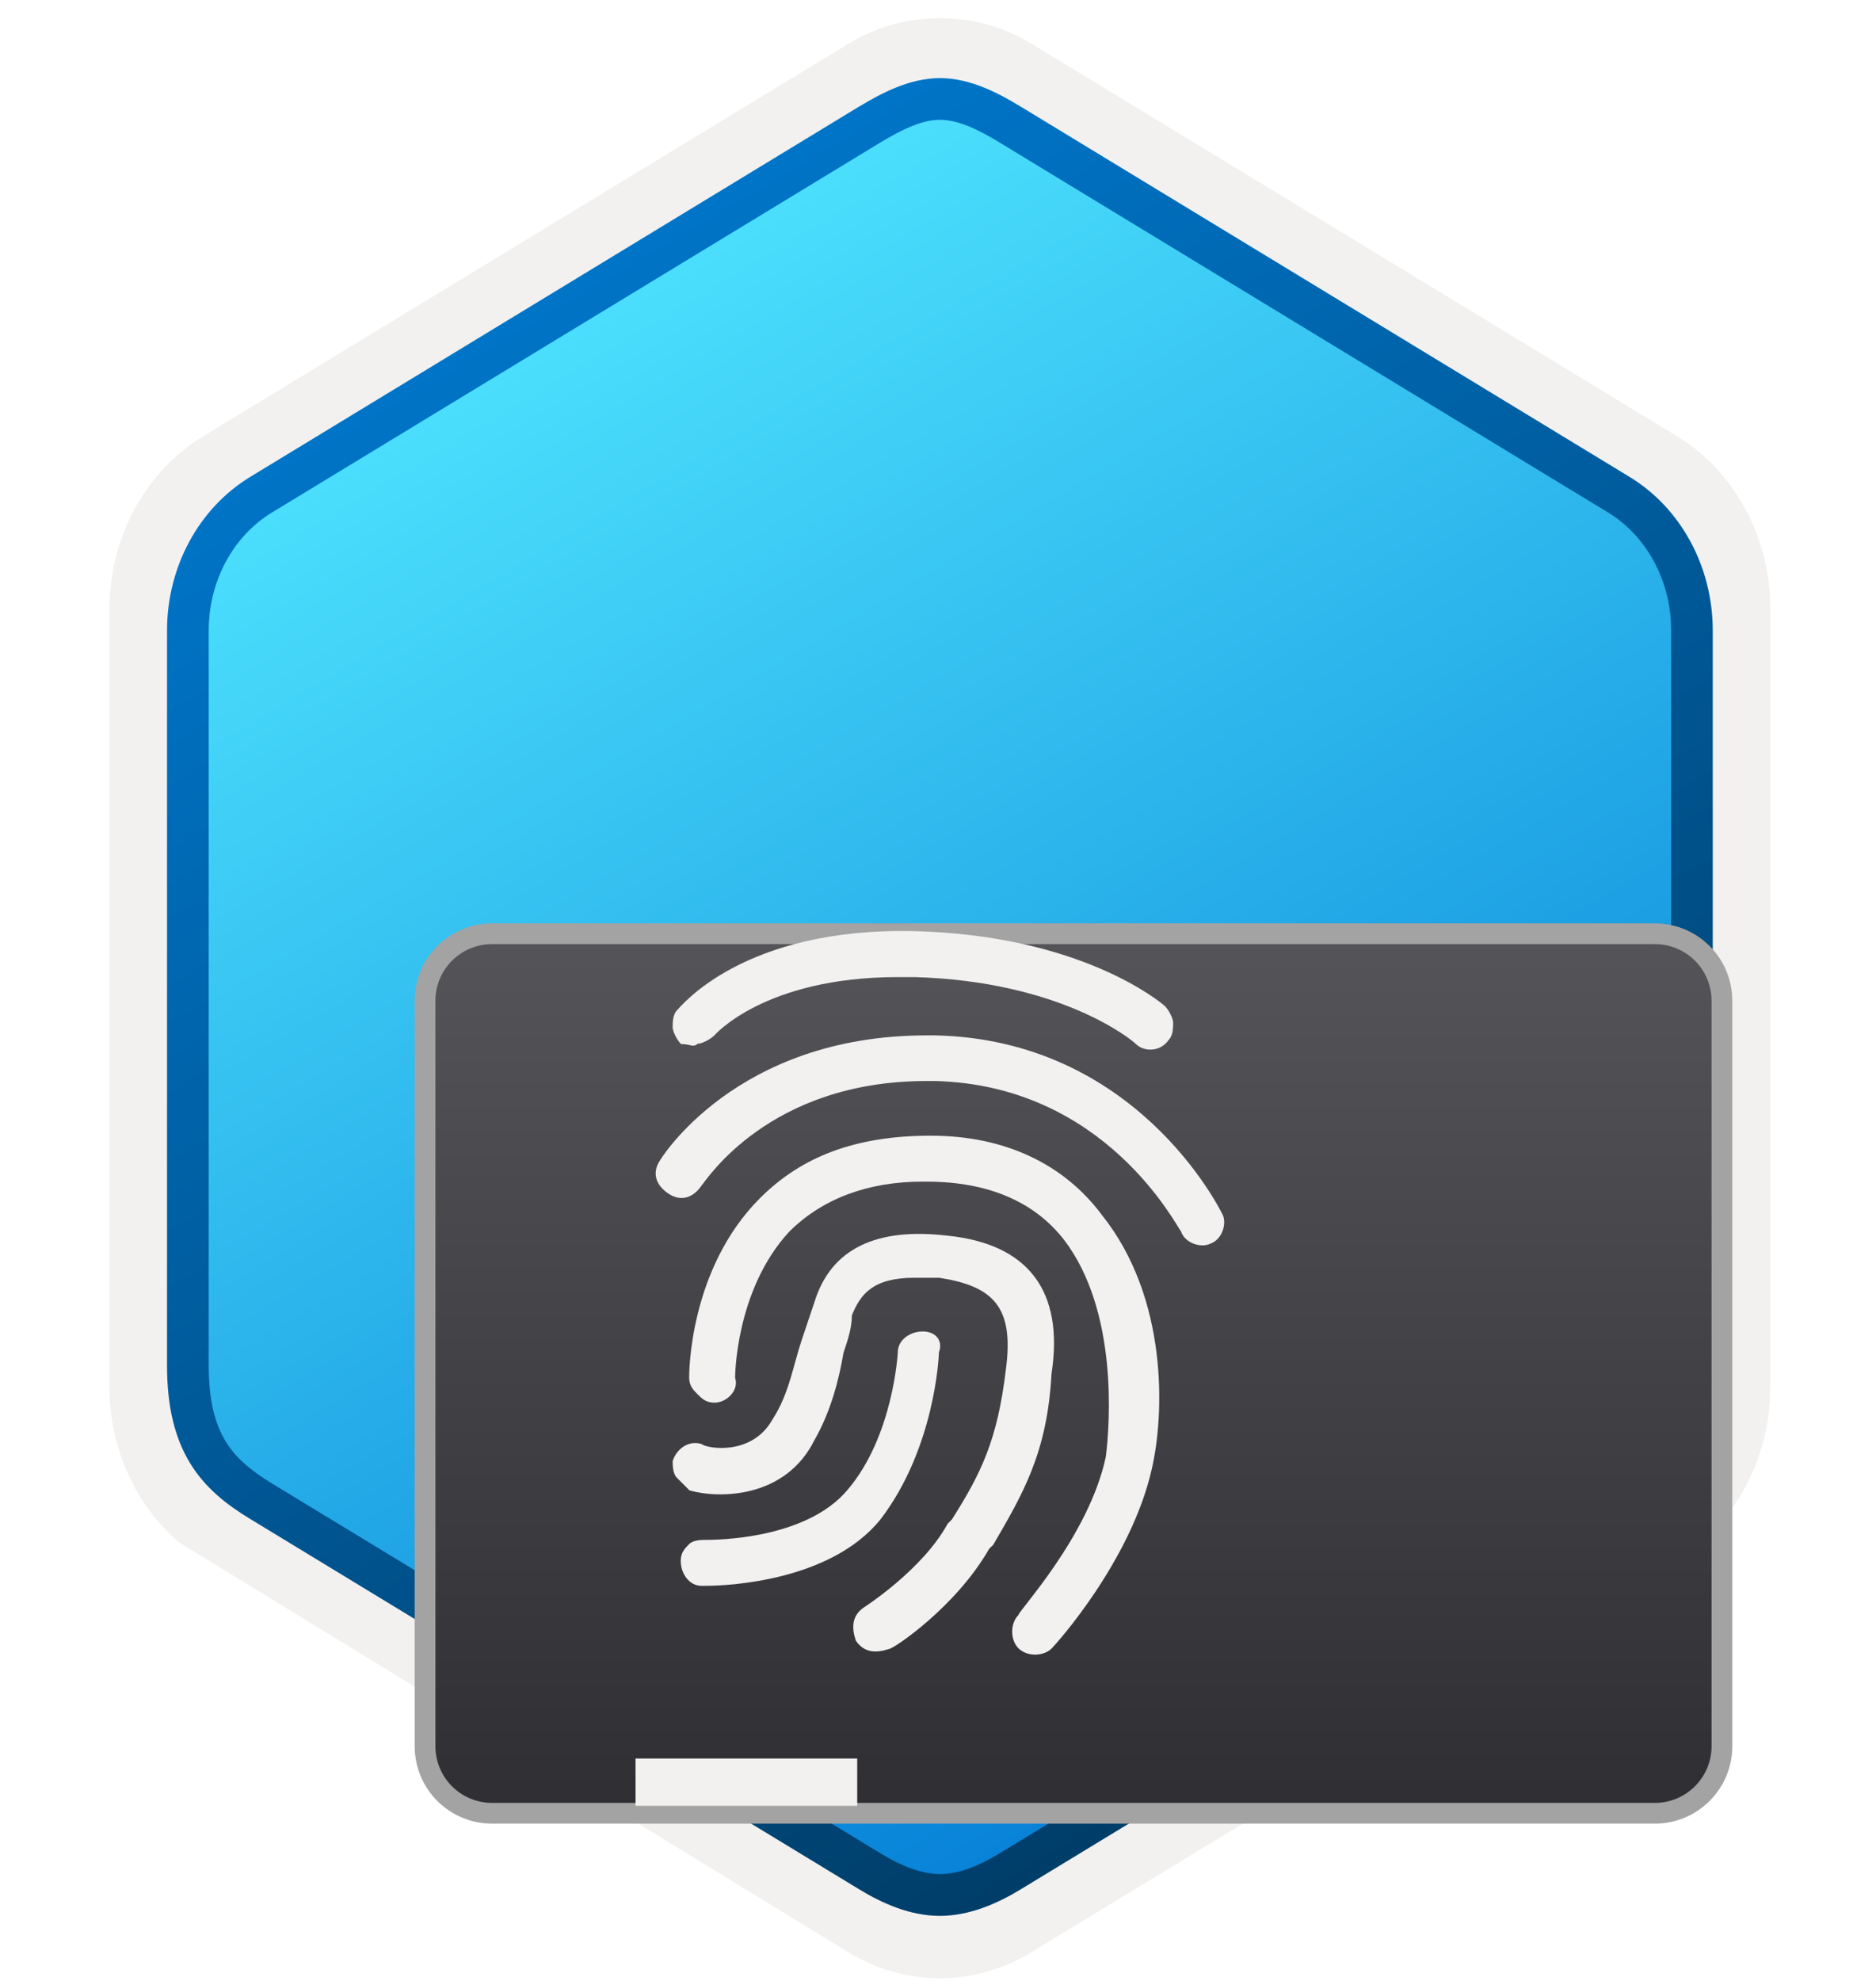 <svg width="180" height="190" viewBox="0 0 180 190" fill="none" xmlns="http://www.w3.org/2000/svg">
<g clip-path="url(#clip0_2042_387)">
<path d="M90.186 189.742C93.246 189.742 96.256 188.892 98.916 187.272L160.886 149.612C166.426 146.242 169.856 139.912 169.856 133.072V58.362C169.856 51.542 166.426 45.202 160.886 41.822L98.916 4.162C93.586 0.922 86.766 0.942 81.466 4.162L19.496 41.842C13.956 45.212 10.506 51.542 10.506 58.382V133.082C10.506 138.842 12.956 144.262 17.056 147.832V147.862L81.466 187.292C84.106 188.892 87.126 189.742 90.186 189.742ZM90.836 8.692C92.786 8.692 95.266 9.902 96.976 10.952L157.736 48.142C161.486 50.422 163.606 57.022 163.606 61.772L162.976 133.072C162.976 137.822 159.776 142.092 156.026 144.372L95.626 180.752C92.196 182.842 89.406 182.842 85.966 180.752L24.756 144.282C21.006 142.002 17.986 137.802 17.986 133.072V59.432C17.986 54.692 20.716 49.802 24.486 47.512L85.066 10.952C86.766 9.912 88.886 8.692 90.836 8.692Z" fill="#F2F1F0"/>
<path fill-rule="evenodd" clip-rule="evenodd" d="M98.086 12.272C95.636 10.772 92.916 10.022 90.186 10.022C87.456 10.022 84.736 10.782 82.286 12.272L26.156 46.602C21.136 49.672 18.026 55.422 18.026 61.672V129.772C18.026 136.002 21.126 141.772 26.156 144.842L82.286 179.172C84.736 180.672 87.456 181.422 90.186 181.422C92.916 181.422 95.636 180.682 98.086 179.172L154.216 144.842C159.236 141.772 162.346 136.002 162.346 129.772V61.672C162.346 55.442 159.246 49.692 154.216 46.602L98.086 12.272Z" fill="url(#paint0_linear_2042_387)"/>
<path fill-rule="evenodd" clip-rule="evenodd" d="M90.186 11.492C91.866 11.492 93.756 12.362 95.816 13.612L154.286 49.152C157.936 51.372 160.346 55.642 160.346 60.472V130.952C160.346 135.772 157.936 140.052 154.286 142.272L95.826 177.812C93.866 179.002 91.946 179.752 90.196 179.752C88.446 179.752 86.526 179.002 84.566 177.812L26.086 142.282C24.076 141.052 22.626 139.852 21.646 138.242C20.666 136.642 20.026 134.422 20.026 130.962V60.482C20.026 55.652 22.436 51.382 26.086 49.162L84.546 13.622C86.636 12.372 88.496 11.492 90.186 11.492ZM97.896 181.242L156.356 145.702C161.276 142.712 164.336 137.092 164.336 130.962V60.482C164.336 54.352 161.276 48.732 156.356 45.742L97.896 10.202C95.786 8.922 93.076 7.492 90.186 7.492C87.286 7.492 84.576 8.932 82.486 10.192H82.476L24.006 45.742C19.086 48.732 16.026 54.352 16.026 60.482V130.962C16.026 134.922 16.766 137.912 18.226 140.322C19.686 142.722 21.746 144.322 24.006 145.692L82.466 181.232C84.686 182.582 87.356 183.762 90.176 183.762C92.996 183.762 95.676 182.592 97.896 181.242Z" fill="url(#paint1_linear_2042_387)"/>
<g filter="url(#filter0_dddd_2042_387)">
<path d="M34.229 53.556H145.771C149.333 53.556 152.218 56.421 152.218 60.002V131.472C152.218 135.034 149.333 137.919 145.771 137.919H34.229C30.668 137.919 27.783 135.054 27.783 131.472V59.983C27.783 56.421 30.668 53.556 34.229 53.556Z" fill="url(#paint2_linear_2042_387)"/>
<path fill-rule="evenodd" clip-rule="evenodd" d="M34.23 54.554C31.213 54.554 28.778 56.978 28.778 59.986V131.476C28.778 134.506 31.215 136.927 34.23 136.927H145.772C148.784 136.927 151.223 134.488 151.223 131.476V60.006C151.223 56.976 148.786 54.554 145.772 54.554H34.23ZM26.788 59.986C26.788 55.871 30.123 52.565 34.23 52.565H145.772C149.881 52.565 153.213 55.873 153.213 60.006V131.476C153.213 135.587 149.883 138.917 145.772 138.917H34.23C30.12 138.917 26.788 135.609 26.788 131.476V59.986Z" fill="#A3A3A3"/>
<path d="M69.249 132.667H47.979V137.203H69.249V132.667Z" fill="#F2F1F0"/>
</g>
<g filter="url(#filter1_dddd_2042_387)">
<path d="M88.535 98.707C87.324 98.707 86.144 99.514 86.144 100.694C86.144 100.694 85.741 108.702 81.333 113.886C77.329 118.697 68.545 118.697 67.738 118.697C67.334 118.697 66.527 118.697 66.124 119.101C65.72 119.504 65.316 119.908 65.316 120.715C65.316 121.925 66.124 123.105 67.303 123.105H67.707C69.693 123.105 79.688 122.701 84.499 116.71C89.683 109.913 90.087 101.128 90.087 100.725C90.521 99.514 89.714 98.707 88.535 98.707Z" fill="#F2F1F0"/>
<path d="M90.926 89.522C84.129 88.715 79.721 90.732 78.138 95.916C77.734 97.126 77.331 98.306 76.927 99.517C76.12 101.907 75.716 104.7 74.133 107.121C72.147 110.722 67.739 109.915 67.336 109.512C66.125 109.108 64.945 109.915 64.542 111.126C64.542 111.529 64.542 112.336 64.945 112.74C65.349 113.143 65.753 113.547 66.156 113.95C68.95 114.757 75.344 114.757 78.138 109.139C79.752 106.345 80.528 103.148 80.931 100.758C81.335 99.548 81.738 98.368 81.738 97.157C82.545 95.171 83.725 93.557 87.729 93.557C88.536 93.557 89.343 93.557 90.119 93.557C95.303 94.364 97.321 96.35 96.514 102.341C95.707 109.139 94.124 112.336 91.33 116.744L90.926 117.147C88.536 121.555 82.918 125.156 82.918 125.156C81.707 125.963 81.707 127.142 82.111 128.353C82.918 129.564 84.097 129.564 85.308 129.16C85.712 129.16 91.702 125.156 94.9 119.569L95.303 119.165C98.097 114.354 100.487 110.381 100.89 102.776C102.132 94.705 98.531 90.298 90.926 89.522Z" fill="#F2F1F0"/>
<path d="M89.31 79.93C89.31 79.93 88.938 79.93 89.31 79.93C82.109 79.93 76.925 81.916 72.921 85.921C66.123 92.718 66.123 102.713 66.123 103.117C66.123 103.924 66.527 104.327 66.93 104.731C67.334 105.134 67.737 105.538 68.544 105.538C69.755 105.538 70.934 104.327 70.531 103.148C70.531 103.148 70.531 94.767 75.715 89.149C78.912 85.951 83.319 84.337 88.503 84.337H88.907C94.897 84.337 99.305 86.324 102.099 89.925C107.283 96.722 106.507 107.525 106.103 110.722C104.489 118.327 97.722 125.497 97.722 125.9C96.915 126.708 96.915 128.291 97.722 129.098C98.529 129.905 100.112 129.905 100.919 129.098C101.323 128.694 108.524 120.717 110.511 111.901C111.721 106.718 112.125 95.512 105.7 87.504C102.13 82.723 96.512 79.93 89.31 79.93Z" fill="#F2F1F0"/>
<path d="M89.714 70.309C89.311 70.309 89.311 70.309 88.907 70.309C70.531 70.309 63.33 82.29 63.33 82.29C62.523 83.501 62.926 84.68 64.137 85.487C65.348 86.294 66.527 85.891 67.334 84.68C67.738 84.277 73.729 74.685 88.907 74.685C89.311 74.685 89.311 74.685 89.714 74.685C106.104 75.089 112.901 88.684 113.305 89.088C113.709 90.299 115.292 90.702 116.099 90.299C117.309 89.895 117.713 88.312 117.309 87.505C116.906 86.698 108.897 70.712 89.714 70.309Z" fill="#F2F1F0"/>
<path d="M66.932 71.112C67.336 71.112 68.143 70.709 68.546 70.305C68.546 70.305 73.358 64.718 86.146 64.718C86.55 64.718 87.357 64.718 87.76 64.718C101.759 65.121 108.557 70.709 108.961 71.112C109.768 71.919 111.351 71.919 112.158 70.709C112.561 70.305 112.561 69.498 112.561 69.095C112.561 68.691 112.158 67.884 111.754 67.481C111.32 67.108 103.715 60.714 87.729 60.31C71.34 59.938 65.349 67.511 64.945 67.915C64.542 68.319 64.542 69.126 64.542 69.529C64.542 69.933 64.945 70.74 65.349 71.143C66.156 71.112 66.529 71.516 66.932 71.112Z" fill="#F2F1F0"/>
</g>
</g>
<defs>
<filter id="filter0_dddd_2042_387" x="23.788" y="50.565" width="144.425" height="115.353" filterUnits="userSpaceOnUse" color-interpolation-filters="sRGB">
<feFlood flood-opacity="0" result="BackgroundImageFix"/>
<feColorMatrix in="SourceAlpha" type="matrix" values="0 0 0 0 0 0 0 0 0 0 0 0 0 0 0 0 0 0 127 0" result="hardAlpha"/>
<feOffset dy="1"/>
<feGaussianBlur stdDeviation="1.5"/>
<feColorMatrix type="matrix" values="0 0 0 0 0 0 0 0 0 0 0 0 0 0 0 0 0 0 0.1 0"/>
<feBlend mode="normal" in2="BackgroundImageFix" result="effect1_dropShadow_2042_387"/>
<feColorMatrix in="SourceAlpha" type="matrix" values="0 0 0 0 0 0 0 0 0 0 0 0 0 0 0 0 0 0 127 0" result="hardAlpha"/>
<feOffset dx="2" dy="5"/>
<feGaussianBlur stdDeviation="2.5"/>
<feColorMatrix type="matrix" values="0 0 0 0 0 0 0 0 0 0 0 0 0 0 0 0 0 0 0.09 0"/>
<feBlend mode="normal" in2="effect1_dropShadow_2042_387" result="effect2_dropShadow_2042_387"/>
<feColorMatrix in="SourceAlpha" type="matrix" values="0 0 0 0 0 0 0 0 0 0 0 0 0 0 0 0 0 0 127 0" result="hardAlpha"/>
<feOffset dx="4" dy="11"/>
<feGaussianBlur stdDeviation="3.5"/>
<feColorMatrix type="matrix" values="0 0 0 0 0 0 0 0 0 0 0 0 0 0 0 0 0 0 0.05 0"/>
<feBlend mode="normal" in2="effect2_dropShadow_2042_387" result="effect3_dropShadow_2042_387"/>
<feColorMatrix in="SourceAlpha" type="matrix" values="0 0 0 0 0 0 0 0 0 0 0 0 0 0 0 0 0 0 127 0" result="hardAlpha"/>
<feOffset dx="7" dy="19"/>
<feGaussianBlur stdDeviation="4"/>
<feColorMatrix type="matrix" values="0 0 0 0 0 0 0 0 0 0 0 0 0 0 0 0 0 0 0.01 0"/>
<feBlend mode="normal" in2="effect3_dropShadow_2042_387" result="effect4_dropShadow_2042_387"/>
<feBlend mode="normal" in="SourceGraphic" in2="effect4_dropShadow_2042_387" result="shape"/>
</filter>
<filter id="filter1_dddd_2042_387" x="56.91" y="59.297" width="66.55" height="91.406" filterUnits="userSpaceOnUse" color-interpolation-filters="sRGB">
<feFlood flood-opacity="0" result="BackgroundImageFix"/>
<feColorMatrix in="SourceAlpha" type="matrix" values="0 0 0 0 0 0 0 0 0 0 0 0 0 0 0 0 0 0 127 0" result="hardAlpha"/>
<feOffset dy="1"/>
<feGaussianBlur stdDeviation="1"/>
<feColorMatrix type="matrix" values="0 0 0 0 0 0 0 0 0 0 0 0 0 0 0 0 0 0 0.1 0"/>
<feBlend mode="normal" in2="BackgroundImageFix" result="effect1_dropShadow_2042_387"/>
<feColorMatrix in="SourceAlpha" type="matrix" values="0 0 0 0 0 0 0 0 0 0 0 0 0 0 0 0 0 0 127 0" result="hardAlpha"/>
<feOffset dy="4"/>
<feGaussianBlur stdDeviation="2"/>
<feColorMatrix type="matrix" values="0 0 0 0 0 0 0 0 0 0 0 0 0 0 0 0 0 0 0.09 0"/>
<feBlend mode="normal" in2="effect1_dropShadow_2042_387" result="effect2_dropShadow_2042_387"/>
<feColorMatrix in="SourceAlpha" type="matrix" values="0 0 0 0 0 0 0 0 0 0 0 0 0 0 0 0 0 0 127 0" result="hardAlpha"/>
<feOffset dy="9"/>
<feGaussianBlur stdDeviation="2.5"/>
<feColorMatrix type="matrix" values="0 0 0 0 0 0 0 0 0 0 0 0 0 0 0 0 0 0 0.05 0"/>
<feBlend mode="normal" in2="effect2_dropShadow_2042_387" result="effect3_dropShadow_2042_387"/>
<feColorMatrix in="SourceAlpha" type="matrix" values="0 0 0 0 0 0 0 0 0 0 0 0 0 0 0 0 0 0 127 0" result="hardAlpha"/>
<feOffset dy="15"/>
<feGaussianBlur stdDeviation="3"/>
<feColorMatrix type="matrix" values="0 0 0 0 0 0 0 0 0 0 0 0 0 0 0 0 0 0 0.01 0"/>
<feBlend mode="normal" in2="effect3_dropShadow_2042_387" result="effect4_dropShadow_2042_387"/>
<feBlend mode="normal" in="SourceGraphic" in2="effect4_dropShadow_2042_387" result="shape"/>
</filter>
<linearGradient id="paint0_linear_2042_387" x1="50.153" y1="18.986" x2="144.366" y2="177.035" gradientUnits="userSpaceOnUse">
<stop offset="0" stop-color="#50E6FF"/>
<stop offset="0.965" stop-color="#0078D4"/>
</linearGradient>
<linearGradient id="paint1_linear_2042_387" x1="36.305" y1="4.813" x2="202.983" y2="287.144" gradientUnits="userSpaceOnUse">
<stop stop-color="#007ED8"/>
<stop offset="0.707" stop-color="#002D4C"/>
</linearGradient>
<linearGradient id="paint2_linear_2042_387" x1="90" y1="53.556" x2="90" y2="137.919" gradientUnits="userSpaceOnUse">
<stop stop-color="#555559"/>
<stop offset="1" stop-color="#2E2E33"/>
</linearGradient>
<clipPath id="clip0_2042_387">
<rect width="180" height="190" fill="white"/>
</clipPath>
</defs>
</svg>
